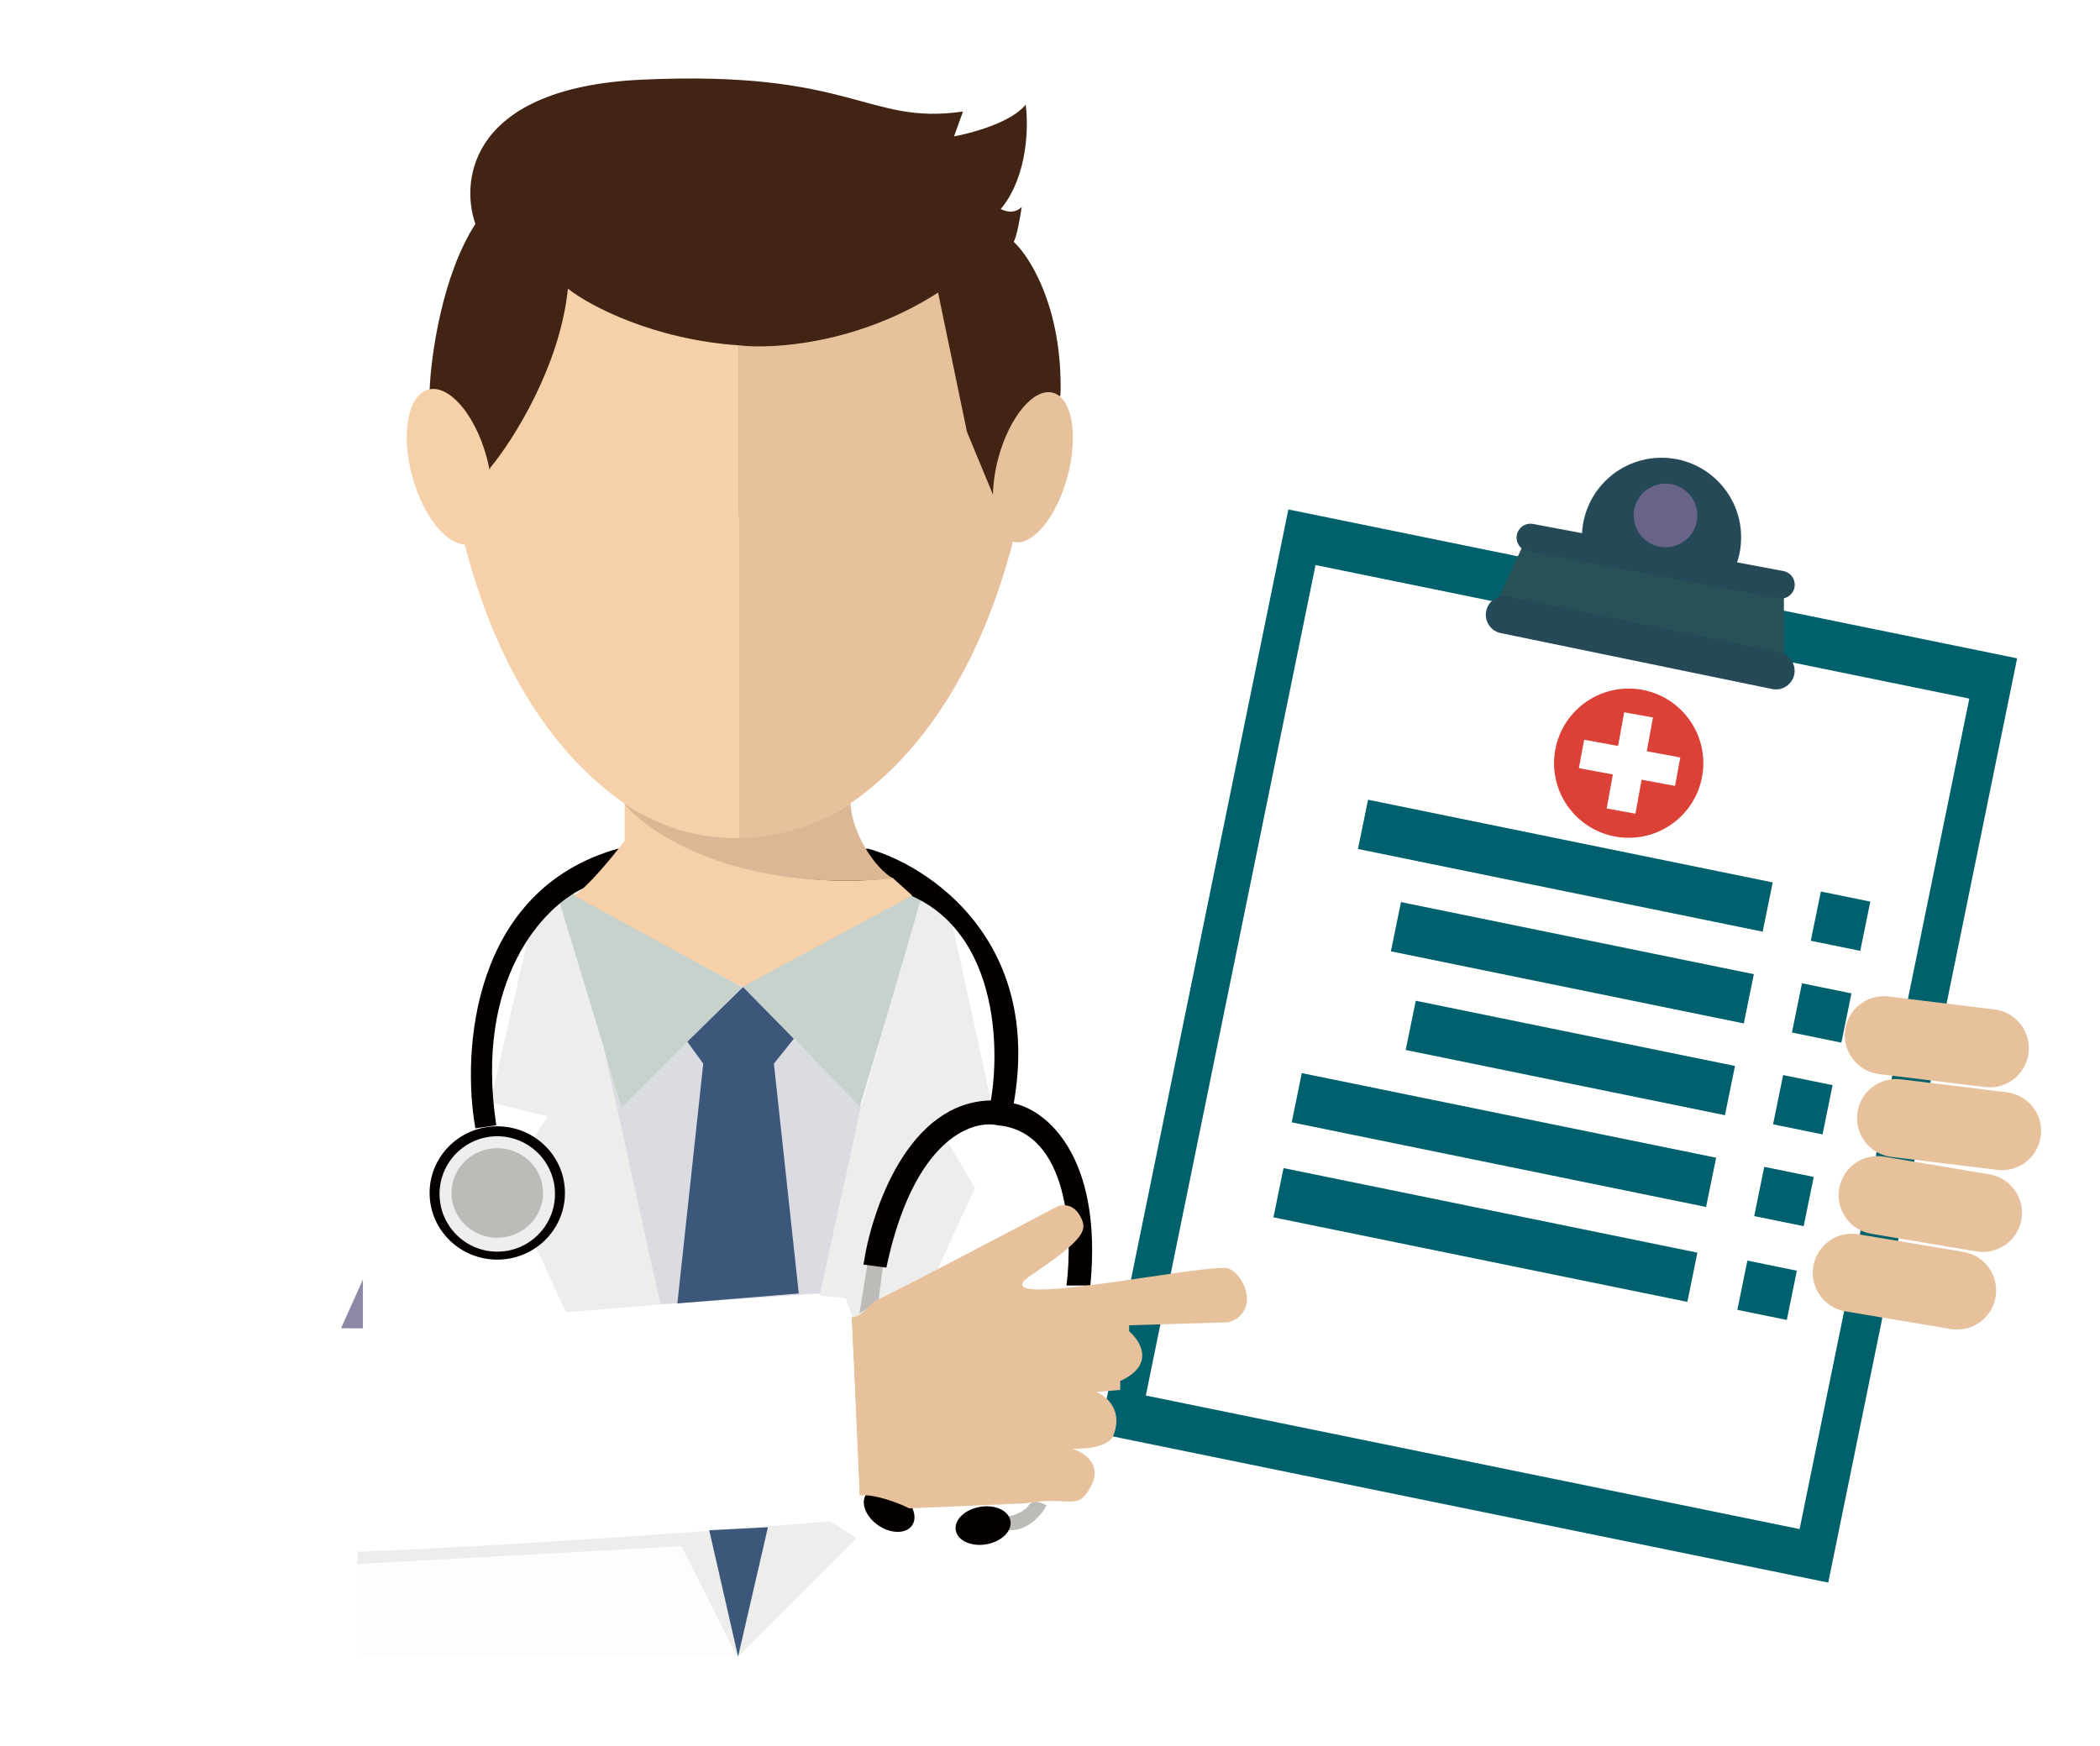 <svg width="107" height="89" viewBox="0 0 107 89" fill="none" xmlns="http://www.w3.org/2000/svg">
<g filter="url(#filter0_d)">
<path d="M57.178 47.513C49.674 47.675 47.765 46.871 47.748 46.448L35.021 56.183L35.731 84.424H57.128L56.62 64.6L57.685 65.867C59.156 67.304 62.086 70.927 62.046 73.929C62.005 76.93 69.059 76.768 72.592 76.312L63.719 52.735C61.204 48.557 58.311 47.513 57.178 47.513Z" fill="white"/>
</g>
<g filter="url(#filter1_d)">
<path d="M24.222 11.413C22.518 14.049 21.957 18.156 21.889 19.88L22.447 24.291L48.965 27.84L54.035 20.134C54.156 15.753 52.497 13.103 51.652 12.325C51.814 12.042 51.99 11.024 52.057 10.551C51.692 10.916 51.195 10.771 50.993 10.652C52.372 8.989 52.412 6.41 52.26 5.329C51.571 6.221 49.539 6.782 48.61 6.951L49.066 5.684C44.148 6.393 43.539 3.554 32.689 4.061C24.009 4.467 23.427 9.131 24.222 11.413Z" fill="#412413"/>
</g>
<g filter="url(#filter2_d)">
<path d="M102.778 33.55L65.645 25.963L56.021 73.066L93.153 80.653L102.778 33.55Z" fill="#00616D"/>
</g>
<path d="M100.341 35.603L67.03 28.797L58.383 71.12L91.694 77.926L100.341 35.603Z" fill="white"/>
<path fill-rule="evenodd" clip-rule="evenodd" d="M90.324 44.97L69.705 40.757L69.192 43.267L89.812 47.48L90.324 44.97ZM89.363 49.647L71.383 45.973L70.87 48.483L88.851 52.157L89.363 49.647ZM72.136 51.001L88.402 54.324L87.89 56.834L71.623 53.51L72.136 51.001ZM87.441 59.001L66.329 54.688L65.816 57.197L86.929 61.511L87.441 59.001ZM65.398 59.529L86.487 63.838L85.974 66.348L64.885 62.039L65.398 59.529ZM95.297 45.949L92.777 45.434L92.264 47.944L94.784 48.459L95.297 45.949ZM91.816 50.111L94.336 50.626L93.823 53.136L91.303 52.621L91.816 50.111ZM93.375 55.303L90.855 54.788L90.342 57.298L92.862 57.813L93.375 55.303ZM89.894 59.465L92.414 59.98L91.901 62.49L89.381 61.975L89.894 59.465ZM91.554 64.759L89.034 64.244L88.522 66.754L91.042 67.268L91.554 64.759Z" fill="#00606D"/>
<path d="M82.986 42.696C85.086 42.696 86.788 40.994 86.788 38.894C86.788 36.793 85.086 35.091 82.986 35.091C80.886 35.091 79.183 36.793 79.183 38.894C79.183 40.994 80.886 42.696 82.986 42.696Z" fill="#DB4137"/>
<path d="M84.659 31.44C86.899 31.44 88.715 29.624 88.715 27.384C88.715 25.144 86.899 23.328 84.659 23.328C82.419 23.328 80.603 25.144 80.603 27.384C80.603 29.624 82.419 31.44 84.659 31.44Z" fill="#254957"/>
<path d="M77.814 27.333L90.895 29.97V34.026L75.989 31.238L77.814 27.333Z" fill="#285157"/>
<path fill-rule="evenodd" clip-rule="evenodd" d="M78.113 26.702C77.729 26.63 77.358 26.882 77.286 27.267C77.214 27.651 77.467 28.021 77.851 28.094L90.607 30.494C90.991 30.567 91.361 30.314 91.433 29.93C91.506 29.545 91.253 29.175 90.869 29.103L78.113 26.702ZM76.851 30.397C76.335 30.291 75.831 30.622 75.725 31.138C75.619 31.653 75.951 32.157 76.466 32.264L90.295 35.115C90.81 35.222 91.315 34.89 91.421 34.375C91.527 33.859 91.195 33.355 90.68 33.249L76.851 30.397Z" fill="#254957"/>
<path d="M84.862 27.891C85.758 27.891 86.484 27.165 86.484 26.269C86.484 25.373 85.758 24.646 84.862 24.646C83.966 24.646 83.239 25.373 83.239 26.269C83.239 27.165 83.966 27.891 84.862 27.891Z" fill="#676487"/>
<path fill-rule="evenodd" clip-rule="evenodd" d="M83.908 38.287L84.222 36.566L82.757 36.3L82.444 38.017L80.716 37.698L80.448 39.148L82.18 39.468L81.864 41.202L83.329 41.468L83.644 39.737L85.348 40.052L85.615 38.602L83.908 38.287Z" fill="white"/>
<path d="M30.357 53.09H35.021L37.759 50.302L43.894 56.386L41.917 65.918L33.652 66.476L30.357 53.09Z" fill="#DADCE2"/>
<path fill-rule="evenodd" clip-rule="evenodd" d="M37.81 50.251L47.241 44.927L43.816 56.386L37.81 50.251ZM37.81 50.302L28.177 44.978L31.675 56.437L37.81 50.302Z" fill="#C7D2CC"/>
<path fill-rule="evenodd" clip-rule="evenodd" d="M27.923 56.893L24.982 56.183L27.264 46.245L28.329 45.383L30.762 53.394L33.652 66.476L28.836 66.881L25.692 60.036L27.923 56.893ZM41.765 66.019L43.083 66.171L43.438 67.135L47.089 66.171L49.674 60.544L48.001 57.704L50.486 56.082L48.305 46.093L46.886 45.941L43.843 56.487L41.765 66.019Z" fill="#EDEDEC"/>
<path d="M18.188 79.76L18.34 77.833L37.202 74.284L43.641 78.391L37.607 84.424L18.188 79.76Z" fill="#EDEDEC"/>
<g filter="url(#filter3_d)">
<path d="M24.12 47.513C25.013 47.513 25.81 47.242 26.098 47.107H26.909L24.526 56.082L27.72 56.893L25.946 60.898L28.836 66.881L41.663 65.918L42.272 77.529C33.534 78.255 14.781 79.587 9.67 79.1C4.559 78.614 3.789 74.267 4.042 72.154C6.172 66.78 10.806 55.159 12.307 51.671C13.807 48.182 16.447 47.445 17.58 47.513H24.12Z" fill="white"/>
</g>
<g filter="url(#filter4_d)">
<path d="M34.717 78.796L18.188 79.709V84.424H37.556L34.717 78.796Z" fill="#FDFDFE"/>
</g>
<path d="M43.793 66.932L44.199 64.397H45.01L44.756 66.323L43.793 66.932Z" fill="#BDBBB8"/>
<path d="M52.412 76.718C52.209 77.042 51.652 77.225 51.398 77.275V77.985C52.412 78.026 53.105 77.157 53.325 76.718C53.105 76.582 52.615 76.393 52.412 76.718Z" fill="#BDBBB8"/>
<path fill-rule="evenodd" clip-rule="evenodd" d="M24.222 57.501C23.529 53.631 24.009 45.363 31.472 43.254H44.249C47.325 44.116 53.112 47.919 51.652 56.234C53.224 56.538 56.205 58.82 55.556 65.512H54.339C54.677 62.926 54.45 57.674 50.84 57.349C49.522 57.045 46.541 58.069 45.162 64.6L43.996 64.448C44.401 61.693 46.267 56.163 50.486 56.082C51.06 52.718 50.617 45.809 44.249 45.079C37.881 44.349 31.895 44.91 29.698 45.282C27.754 46.178 24.151 49.845 25.287 57.349L24.222 57.501ZM25.337 64.194C27.241 64.194 28.785 62.673 28.785 60.797C28.785 58.921 27.241 57.4 25.337 57.4C23.433 57.4 21.889 58.921 21.889 60.797C21.889 62.673 23.433 64.194 25.337 64.194ZM51.484 77.506C51.576 78.033 51.026 78.568 50.257 78.702C49.487 78.836 48.789 78.517 48.698 77.99C48.606 77.463 49.156 76.927 49.925 76.794C50.695 76.66 51.393 76.979 51.484 77.506ZM44.763 77.745C45.41 78.182 46.178 78.176 46.477 77.733C46.776 77.289 46.493 76.576 45.846 76.139C45.198 75.703 44.431 75.708 44.131 76.152C43.832 76.595 44.115 77.308 44.763 77.745Z" fill="#050000"/>
<path fill-rule="evenodd" clip-rule="evenodd" d="M37.658 43.001V17.599C39.331 17.801 43.702 17.548 47.798 14.911L49.269 22.01L50.594 25.208C50.603 24.633 50.691 23.995 50.868 23.338C51.431 21.242 52.677 19.754 53.65 20.015C54.624 20.277 54.956 22.189 54.392 24.286C53.829 26.383 52.583 27.87 51.61 27.609C51.602 27.607 51.594 27.604 51.586 27.602L51.601 27.638C48.397 39.887 40.97 42.983 37.658 43.001ZM94.011 52.52C94.144 51.428 95.138 50.652 96.23 50.785L101.625 51.445C102.717 51.579 103.494 52.572 103.36 53.664C103.226 54.756 102.233 55.533 101.141 55.399L95.746 54.739C94.654 54.606 93.877 53.612 94.011 52.52ZM94.636 56.74C94.769 55.649 95.763 54.872 96.855 55.005L102.25 55.666C103.342 55.799 104.119 56.792 103.985 57.884C103.851 58.976 102.858 59.753 101.766 59.62L96.371 58.959C95.279 58.826 94.502 57.832 94.636 56.74ZM96.004 58.947C94.919 58.764 93.892 59.496 93.71 60.581C93.527 61.666 94.259 62.693 95.344 62.875L100.704 63.776C101.789 63.958 102.816 63.226 102.999 62.141C103.181 61.056 102.449 60.029 101.364 59.847L96.004 58.947ZM92.391 64.536C92.574 63.451 93.601 62.719 94.686 62.901L100.046 63.802C101.131 63.984 101.863 65.011 101.68 66.096C101.498 67.181 100.471 67.912 99.386 67.73L94.026 66.83C92.941 66.648 92.209 65.621 92.391 64.536Z" fill="#E6C19B"/>
<path fill-rule="evenodd" clip-rule="evenodd" d="M37.658 43.051V17.599C33.358 17.315 30.052 15.604 28.937 14.709C28.531 18.684 26.131 22.449 24.982 23.835L24.944 23.947C24.902 23.723 24.849 23.495 24.786 23.265C24.189 21.096 22.861 19.569 21.819 19.856C20.777 20.142 20.416 22.133 21.013 24.303C21.553 26.268 22.694 27.706 23.679 27.746C26.851 40.029 34.317 43.068 37.658 43.051ZM31.827 40.972V42.848C31.252 43.609 29.931 45.231 29.241 45.637L37.81 50.302L46.48 45.637L45.466 44.724C42.745 45.147 36.208 44.988 31.827 40.972Z" fill="#F5D0A9"/>
<path d="M43.742 67.033C43.539 67.115 43.421 67.135 43.387 67.135L43.793 76.21C44.604 76.129 45.821 76.616 46.328 76.87L52.209 76.616C54.643 76.21 54.897 77.072 55.606 75.704C56.174 74.608 55.201 73.996 54.643 73.828C56.144 73.868 56.654 73.405 56.722 73.168C57.249 71.87 56.367 71.14 55.86 70.937L57.077 70.836V70.38C58.862 69.569 58.125 68.352 57.533 67.845V67.54L62.603 67.388C64.175 66.881 63.465 65.005 62.603 64.65C61.742 64.295 49.674 66.932 52.514 65.005C55.353 63.079 55.454 62.673 54.998 61.912C54.633 61.304 54.069 61.389 53.832 61.507C51.01 62.994 45.263 66.009 44.858 66.171C44.351 66.374 43.996 66.932 43.742 67.033Z" fill="#E7C19C"/>
<path d="M25.337 63.788C26.961 63.788 28.278 62.472 28.278 60.848C28.278 59.224 26.961 57.907 25.337 57.907C23.713 57.907 22.396 59.224 22.396 60.848C22.396 62.472 23.713 63.788 25.337 63.788Z" fill="#EDEEED"/>
<path d="M25.337 63.079C26.625 63.079 27.669 62.057 27.669 60.797C27.669 59.537 26.625 58.515 25.337 58.515C24.049 58.515 23.005 59.537 23.005 60.797C23.005 62.057 24.049 63.079 25.337 63.079Z" fill="#BCBBB8"/>
<path d="M45.517 44.775C37.607 45.505 33.061 42.51 31.776 40.922C36.644 44.248 41.765 42.155 43.337 40.922C43.377 42.382 44.553 44.251 45.517 44.775Z" fill="#DBB795"/>
<path fill-rule="evenodd" clip-rule="evenodd" d="M37.861 50.302L35.021 53.09L35.833 54.206L34.514 66.425L40.7 65.918L39.432 54.206L40.447 52.938L37.861 50.302ZM36.137 77.985L39.128 77.833L37.607 84.424L36.137 77.985Z" fill="#3C577A"/>
<path d="M43.387 67.236C43.306 65.938 42.17 66.019 41.613 66.222L42.322 76.768C43.296 76.93 43.708 76.363 43.793 76.058C43.691 73.658 43.468 68.534 43.387 67.236Z" fill="white"/>
<path d="M18.492 65.208L17.377 67.692H18.492V65.208Z" fill="#8B89A6"/>
<defs>
<filter id="filter0_d" x="31.021" y="42.448" width="45.57" height="45.976" filterUnits="userSpaceOnUse" color-interpolation-filters="sRGB">
<feFlood flood-opacity="0" result="BackgroundImageFix"/>
<feColorMatrix in="SourceAlpha" type="matrix" values="0 0 0 0 0 0 0 0 0 0 0 0 0 0 0 0 0 0 127 0"/>
<feOffset/>
<feGaussianBlur stdDeviation="2"/>
<feColorMatrix type="matrix" values="0 0 0 0 0 0 0 0 0 0 0 0 0 0 0 0 0 0 0.25 0"/>
<feBlend mode="normal" in2="BackgroundImageFix" result="effect1_dropShadow"/>
<feBlend mode="normal" in="SourceGraphic" in2="effect1_dropShadow" result="shape"/>
</filter>
<filter id="filter1_d" x="17.889" y="0" width="40.152" height="31.84" filterUnits="userSpaceOnUse" color-interpolation-filters="sRGB">
<feFlood flood-opacity="0" result="BackgroundImageFix"/>
<feColorMatrix in="SourceAlpha" type="matrix" values="0 0 0 0 0 0 0 0 0 0 0 0 0 0 0 0 0 0 127 0"/>
<feOffset/>
<feGaussianBlur stdDeviation="2"/>
<feColorMatrix type="matrix" values="0 0 0 0 0 0 0 0 0 0 0 0 0 0 0 0 0 0 0.25 0"/>
<feBlend mode="normal" in2="BackgroundImageFix" result="effect1_dropShadow"/>
<feBlend mode="normal" in="SourceGraphic" in2="effect1_dropShadow" result="shape"/>
</filter>
<filter id="filter2_d" x="52.021" y="21.963" width="54.757" height="62.69" filterUnits="userSpaceOnUse" color-interpolation-filters="sRGB">
<feFlood flood-opacity="0" result="BackgroundImageFix"/>
<feColorMatrix in="SourceAlpha" type="matrix" values="0 0 0 0 0 0 0 0 0 0 0 0 0 0 0 0 0 0 127 0"/>
<feOffset/>
<feGaussianBlur stdDeviation="2"/>
<feColorMatrix type="matrix" values="0 0 0 0 0 0 0 0 0 0 0 0 0 0 0 0 0 0 0.25 0"/>
<feBlend mode="normal" in2="BackgroundImageFix" result="effect1_dropShadow"/>
<feBlend mode="normal" in="SourceGraphic" in2="effect1_dropShadow" result="shape"/>
</filter>
<filter id="filter3_d" x="0" y="43.107" width="46.272" height="40.098" filterUnits="userSpaceOnUse" color-interpolation-filters="sRGB">
<feFlood flood-opacity="0" result="BackgroundImageFix"/>
<feColorMatrix in="SourceAlpha" type="matrix" values="0 0 0 0 0 0 0 0 0 0 0 0 0 0 0 0 0 0 127 0"/>
<feOffset/>
<feGaussianBlur stdDeviation="2"/>
<feColorMatrix type="matrix" values="0 0 0 0 0 0 0 0 0 0 0 0 0 0 0 0 0 0 0.25 0"/>
<feBlend mode="normal" in2="BackgroundImageFix" result="effect1_dropShadow"/>
<feBlend mode="normal" in="SourceGraphic" in2="effect1_dropShadow" result="shape"/>
</filter>
<filter id="filter4_d" x="14.188" y="74.796" width="27.368" height="13.628" filterUnits="userSpaceOnUse" color-interpolation-filters="sRGB">
<feFlood flood-opacity="0" result="BackgroundImageFix"/>
<feColorMatrix in="SourceAlpha" type="matrix" values="0 0 0 0 0 0 0 0 0 0 0 0 0 0 0 0 0 0 127 0"/>
<feOffset/>
<feGaussianBlur stdDeviation="2"/>
<feColorMatrix type="matrix" values="0 0 0 0 0 0 0 0 0 0 0 0 0 0 0 0 0 0 0.25 0"/>
<feBlend mode="normal" in2="BackgroundImageFix" result="effect1_dropShadow"/>
<feBlend mode="normal" in="SourceGraphic" in2="effect1_dropShadow" result="shape"/>
</filter>
</defs>
</svg>

